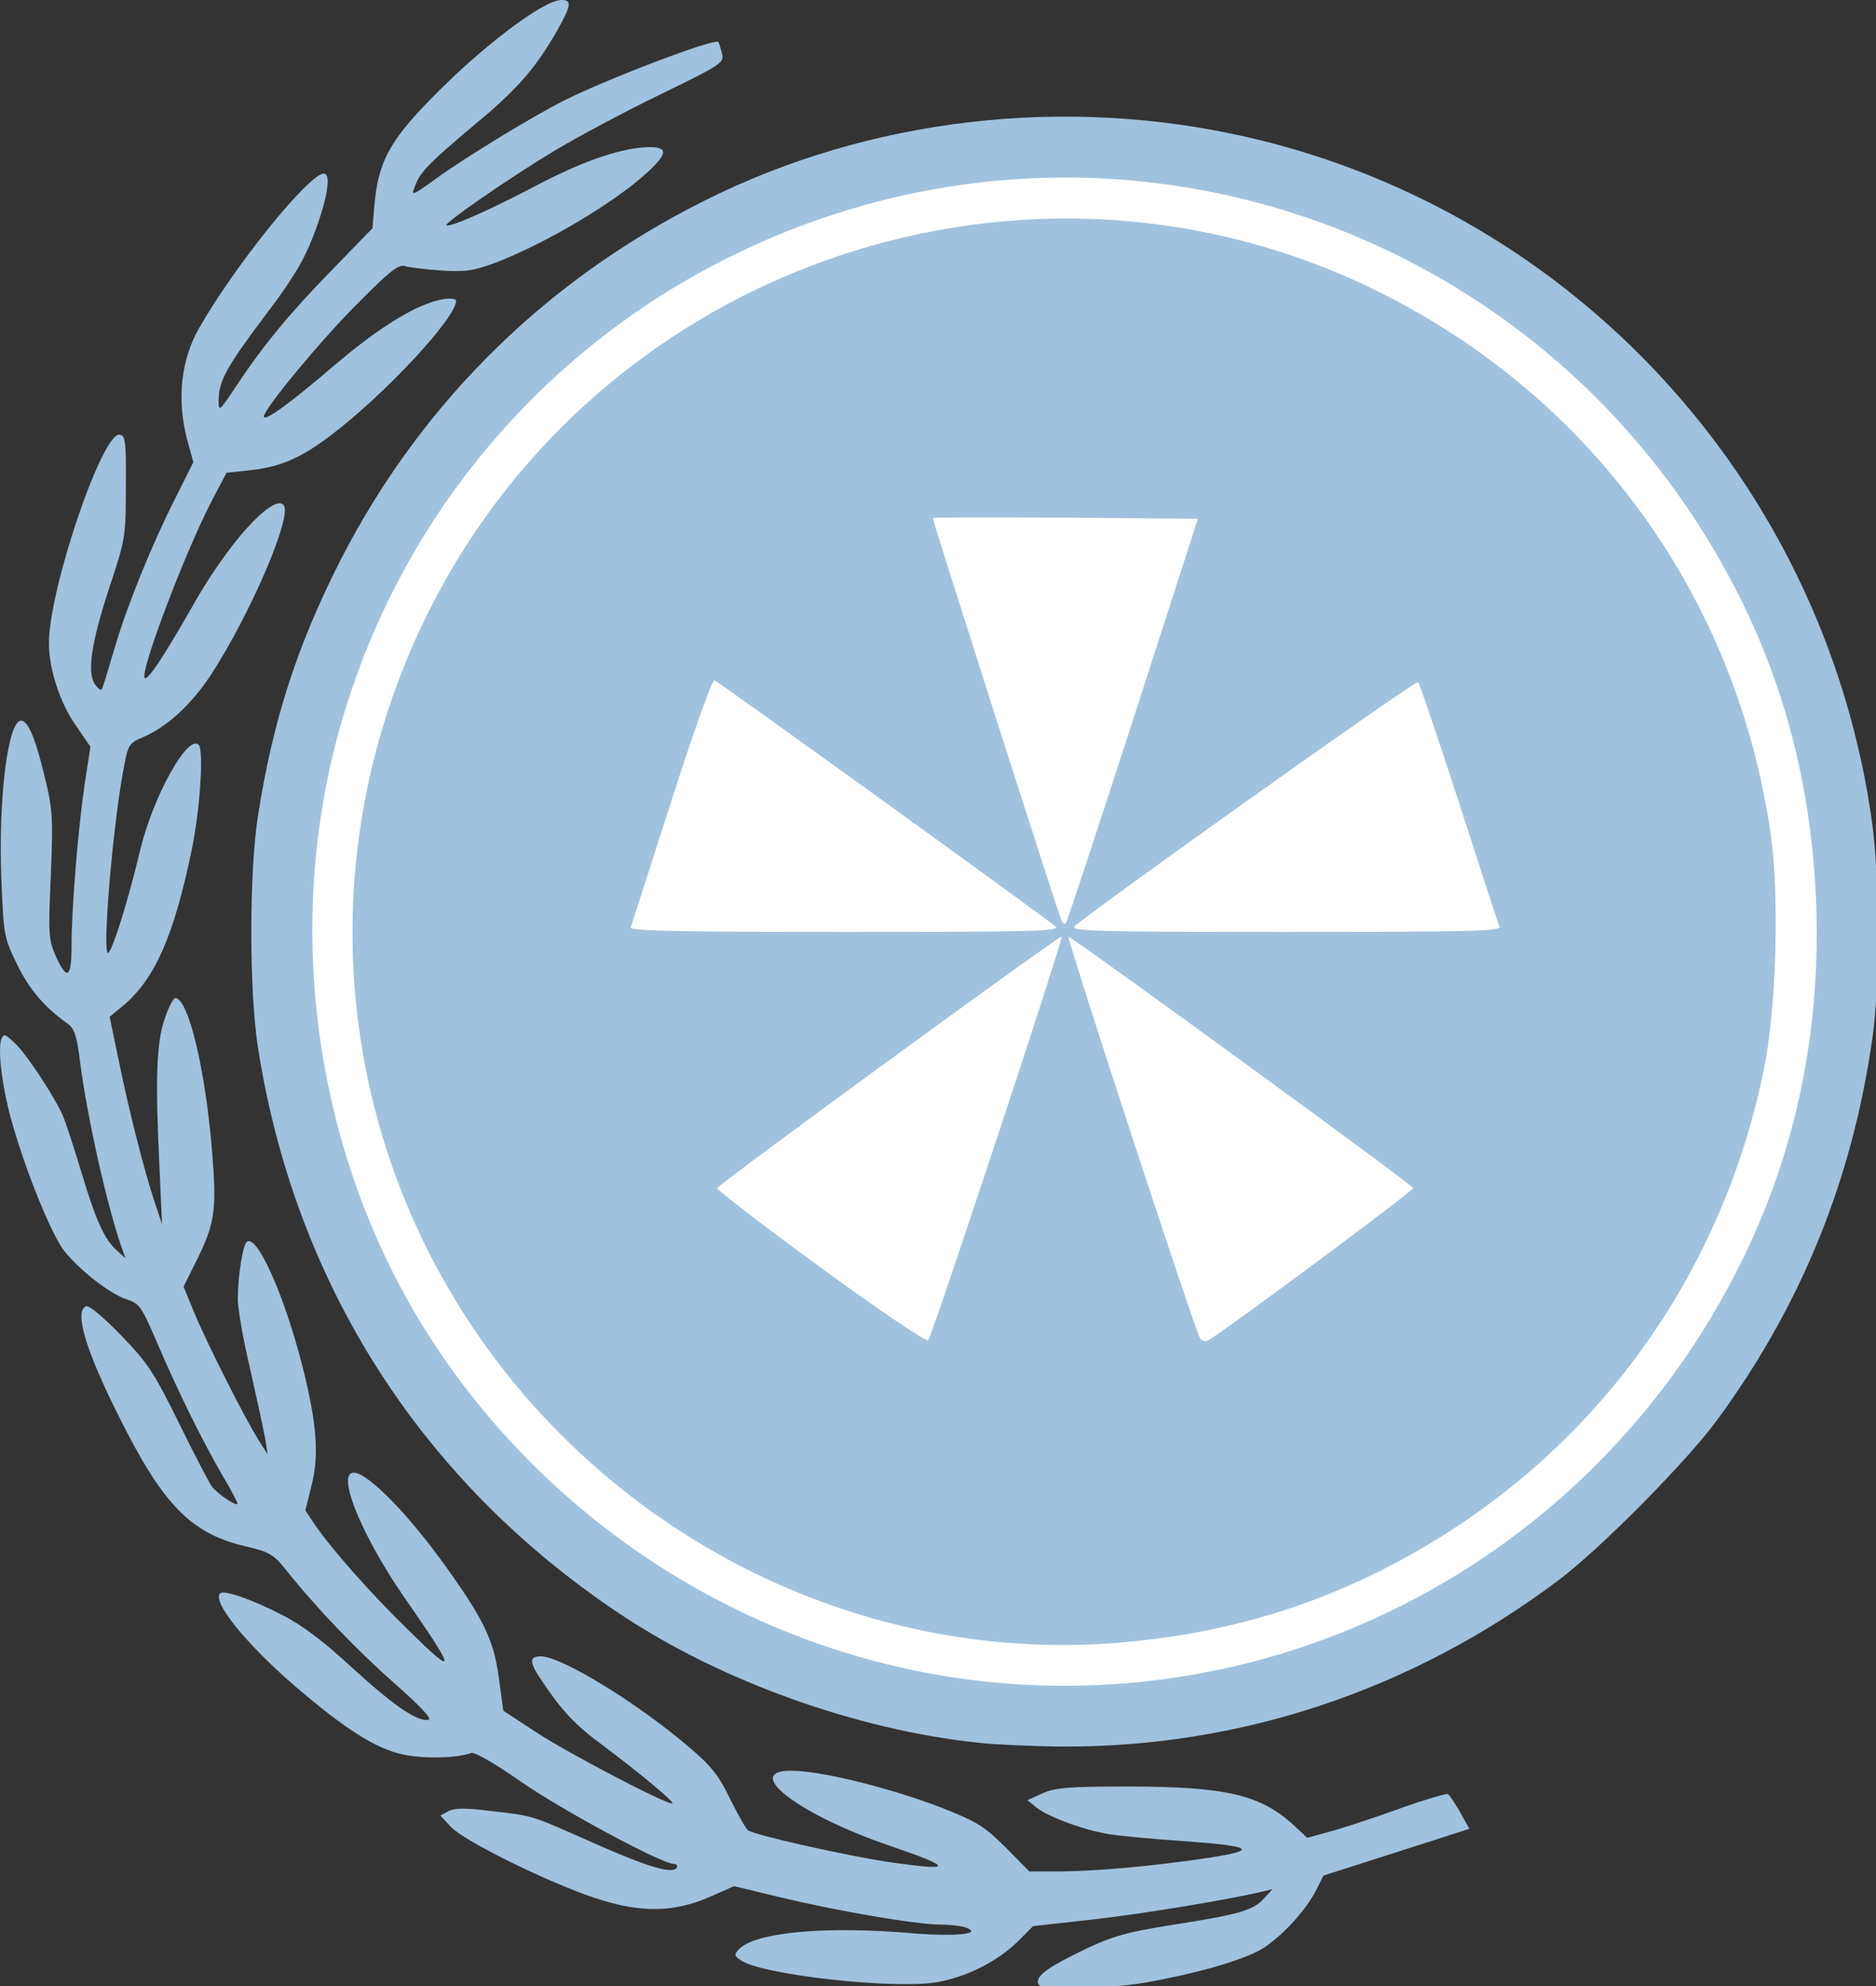 <?xml version="1.0" encoding="UTF-8" standalone="no"?>
<svg
   class="img-fluid"
   id="outputsvg"
   width="100"
   height="105.811"
   viewBox="0 0 1000 1058.113"
   version="1.1"
   sodipodi:docname="wf emblem 100w.svg"
   inkscape:version="1.1 (c4e8f9e, 2021-05-24)"
   inkscape:export-filename="/Users/DMY/Downloads/wf emblem 95x100.png"
   inkscape:export-xdpi="18.147448"
   inkscape:export-ydpi="18.147448"
   xmlns:inkscape="http://www.inkscape.org/namespaces/inkscape"
   xmlns:sodipodi="http://sodipodi.sourceforge.net/DTD/sodipodi-0.dtd"
   xmlns="http://www.w3.org/2000/svg"
   xmlns:svg="http://www.w3.org/2000/svg">
  <rect x="0" y="0" width="1000" height="1058.113" fill="#333333" stroke="none"/>
  <defs
     id="defs992" />
  <sodipodi:namedview
     id="namedview990"
     pagecolor="#ffffff"
     bordercolor="#111111"
     borderopacity="1"
     inkscape:pageshadow="0"
     inkscape:pageopacity="0"
     inkscape:pagecheckerboard="1"
     showgrid="false"
     inkscape:zoom="0.64354711"
     inkscape:cx="-86.240773"
     inkscape:cy="180.25098"
     inkscape:current-layer="outputsvg" />
  <g
     id="g1064"
     transform="matrix(0.201,0,0,0.201,-2.057,-2.008)"
     style="stroke-width:4.98">
    <g
       id="l1QvvTofpHALgWwhamQ5ItY"
       fill="#a0c2de"
       style="stroke-width:26.244">
      <g
         id="g977"
         style="stroke-width:4.98">
        <path
           id="p7TmYWOjA"
           d="m 2765,5270 c -11,-18 15,-40 89,-77 101,-51 136,-61 276,-83 166,-26 204,-37 232,-68 l 23,-25 -25,6 c -91,22 -329,61 -457,75 l -153,17 -42,42 c -54,52 -131,91 -209,106 -113,21 -472,-19 -525,-58 -17,-12 -17,-15 -4,-29 44,-45 229,-62 461,-42 110,9 184,2 144,-14 -11,-5 -43,-9 -71,-9 -70,-1 -272,-36 -423,-72 l -124,-30 -61,27 c -96,43 -186,45 -306,5 -125,-41 -348,-151 -384,-189 l -28,-30 22,-12 c 16,-8 44,-9 113,0 114,13 103,10 272,85 145,64 209,83 220,65 3,-5 0,-10 -8,-10 -32,0 -301,-145 -407,-219 -69,-48 -121,-78 -130,-75 -37,14 -125,16 -182,4 -72,-16 -153,-67 -290,-185 -128,-111 -216,-221 -194,-242 10,-10 87,17 166,58 51,26 111,71 185,140 110,100 172,143 202,137 10,-2 -22,-36 -89,-95 -99,-87 -208,-200 -290,-303 -33,-41 -44,-47 -108,-62 -144,-34 -218,-110 -334,-343 -89,-177 -120,-281 -87,-293 8,-2 46,29 92,77 70,72 87,97 154,233 41,84 81,160 88,169 15,19 67,54 67,44 0,-3 -17,-37 -39,-73 C 544,3823 483,3699 430,3576 385,3471 381,3465 344,3453 300,3438 222,3377 181,3326 149,3286 83,3126 45,2995 17,2901 3,2793 14,2764 c 6,-15 10,-14 37,12 33,32 111,151 129,199 7,17 28,82 47,145 39,129 61,176 94,205 l 22,20 -7,-20 c -39,-105 -97,-362 -115,-513 -8,-60 -14,-77 -33,-90 -59,-42 -99,-88 -132,-155 -35,-72 -36,-77 -42,-223 -9,-214 17,-424 52,-424 19,0 39,48 65,158 19,78 20,104 14,253 -7,155 -6,169 13,213 30,66 42,59 42,-28 0,-98 17,-308 35,-429 l 15,-98 -40,-58 c -42,-61 -70,-149 -70,-216 0,-144 142,-562 188,-553 15,3 17,19 16,138 0,131 -1,139 -43,265 -49,149 -61,229 -38,260 13,16 16,17 20,5 3,-8 17,-55 32,-105 33,-112 99,-274 161,-396 l 47,-94 -17,-62 C 479,1069 490,964 538,880 631,716 830,470 869,470 c 21,0 9,71 -29,168 -24,63 -56,116 -128,210 -102,136 -122,173 -122,224 0,30 2,29 46,-38 75,-112 141,-192 255,-309 l 107,-110 5,-60 c 10,-113 39,-169 146,-279 137,-141 302,-266 350,-266 28,0 27,13 -10,79 -57,100 -106,157 -216,248 -126,106 -148,128 -162,166 -11,27 -9,27 52,-17 83,-60 255,-165 344,-210 116,-58 398,-165 408,-155 2,2 6,16 10,30 6,26 1,29 -167,111 -95,46 -220,113 -278,148 -115,69 -292,191 -286,197 7,7 113,-39 236,-104 125,-66 232,-103 303,-103 49,0 48,17 -6,67 -87,80 -269,188 -402,239 -60,22 -80,25 -145,21 -41,-3 -84,-8 -96,-12 -17,-5 -41,14 -128,102 -96,96 -246,277 -246,297 0,15 67,-33 185,-134 123,-105 223,-166 291,-177 19,-3 34,-1 34,4 0,45 -187,246 -330,355 -83,63 -136,86 -222,95 l -57,6 -40,76 c -71,137 -191,454 -177,468 8,8 54,-63 126,-189 92,-165 213,-299 242,-270 26,26 -88,291 -194,453 -52,78 -116,137 -181,164 -32,13 -37,20 -46,67 -31,152 -62,522 -43,503 13,-13 53,-142 83,-268 34,-144 127,-312 156,-283 14,14 4,170 -18,277 -47,228 -98,345 -184,416 l -34,28 24,115 c 28,138 68,293 95,375 l 20,60 -7,-155 c -11,-229 -8,-326 14,-390 10,-30 23,-55 28,-55 34,0 79,185 97,398 14,167 9,199 -44,305 l -31,62 28,68 c 34,82 135,282 170,337 l 25,40 -6,-40 c -4,-22 -22,-105 -40,-185 -19,-80 -34,-165 -33,-190 0,-56 13,-138 23,-148 26,-25 99,136 148,328 39,154 45,238 24,319 l -16,64 26,39 c 46,67 154,188 248,279 130,128 128,113 -14,-91 -102,-148 -171,-306 -139,-325 28,-18 143,95 253,249 99,138 126,194 139,292 l 12,88 90,59 c 83,54 337,187 358,187 11,0 -86,-81 -188,-157 -69,-51 -104,-88 -157,-167 -35,-51 -35,-66 -3,-66 54,0 255,123 392,240 60,51 80,76 110,139 21,42 42,79 47,82 18,13 264,68 373,84 174,25 175,16 3,-43 -266,-91 -411,-216 -229,-197 91,9 252,52 366,96 94,37 113,49 170,105 l 63,64 h 83 c 100,-1 245,-14 392,-36 135,-21 120,-31 -74,-45 -75,-5 -161,-13 -191,-18 -67,-11 -161,-46 -192,-71 l -23,-19 40,-18 c 34,-15 68,-18 225,-18 265,0 356,22 446,107 l 31,29 69,-19 c 38,-11 120,-38 183,-61 62,-22 117,-38 121,-36 5,3 19,25 33,49 l 24,43 -193,62 -194,62 -20,40 c -27,51 -82,113 -136,150 -46,31 -172,68 -318,94 -102,17 -272,20 -281,5 z"
           style="stroke-width:4.98" />
        <path
           id="p119oap17g"
           d="m 2605,4629 c -323,-34 -686,-164 -953,-343 -526,-351 -861,-876 -958,-1502 -23,-150 -23,-460 0,-609 39,-253 104,-454 219,-680 220,-429 564,-762 1004,-972 444,-211 968,-261 1453,-137 849,217 1484,931 1605,1804 20,147 21,430 1,570 -53,377 -190,712 -413,1015 -81,110 -309,340 -418,422 -389,293 -849,446 -1325,442 -74,-1 -171,-5 -215,-10 z m 502,-205 c 325,-48 649,-187 918,-393 82,-62 244,-220 320,-311 299,-358 471,-855 452,-1305 C 4769,1747 4398,1129 3819,787 3482,588 3062,487 2702,518 1844,593 1139,1189 929,2016 c -145,575 -15,1176 359,1661 331,426 839,706 1387,762 110,12 301,5 432,-15 z"
           style="stroke-width:4.98" />
        <path
           id="pdBo1LHte"
           d="M 2600,4389 C 1865,4306 1240,3800 1011,3103 906,2785 885,2392 955,2061 1124,1263 1783,663 2595,570 c 116,-13 364,-13 480,0 770,89 1417,645 1614,1390 52,198 64,314 58,575 -4,196 -9,248 -31,350 -174,818 -831,1414 -1658,1504 -112,13 -348,12 -458,0 z m 7,-1339 c 82,-253 146,-457 141,-454 -57,35 -763,558 -763,564 0,9 452,347 465,349 3,1 74,-206 157,-459 z m 844,290 c 129,-94 234,-174 234,-179 0,-7 -536,-403 -742,-549 l -31,-22 32,102 c 60,189 268,818 271,818 1,0 108,-77 236,-170 z m -746,-899 c -15,-15 -789,-571 -791,-568 -1,2 -152,470 -178,555 l -7,22 h 492 c 309,0 489,-4 484,-9 z m 1232,-4 c -3,-7 -45,-136 -93,-285 -48,-150 -92,-272 -96,-272 -10,0 -788,559 -788,566 0,2 221,4 491,4 403,0 490,-2 486,-13 z m -947,-567 147,-455 -300,-3 c -165,-1 -301,-1 -303,1 -2,1 44,149 102,327 57,179 125,390 151,470 25,80 49,138 51,130 3,-8 72,-220 152,-470 z"
           style="stroke-width:4.98" />
      </g>
    </g>
    <g
       id="l4JpKZJevyrxlnu5MK9oeEj"
       fill="#ffffff"
       style="stroke-width:26.244">
      <g
         id="g986"
         style="stroke-width:4.98">
        <path
           id="pNb998auh"
           d="M 2645,4469 C 2027,4410 1463,4058 1133,3527 854,3075 767,2507 899,1986 1069,1319 1566,790 2225,577 c 907,-293 1893,99 2358,938 153,275 233,571 244,900 11,338 -57,658 -204,950 -373,745 -1156,1182 -1978,1104 z m 383,-110 c 227,-24 433,-83 627,-178 535,-262 907,-740 1031,-1326 35,-164 44,-464 20,-635 C 4616,1596 4238,1071 3676,788 2745,320 1600,707 1140,1645 c -364,743 -209,1624 387,2196 405,388 955,578 1501,518 z"
           style="stroke-width:4.98" />
        <path
           id="pIG6F6DE3"
           d="m 2186,3369 c -152,-111 -275,-206 -274,-210 4,-11 909,-671 914,-667 5,5 -344,1060 -354,1070 -5,5 -123,-74 -286,-193 z"
           style="stroke-width:4.98" />
        <path
           id="pS3NR6DZi"
           d="m 3193,3557 c -12,-14 -354,-1059 -349,-1064 4,-4 910,655 914,666 2,6 -488,370 -544,404 -7,4 -16,1 -21,-6 z"
           style="stroke-width:4.98" />
        <path
           id="pzimnsPHs"
           d="m 1683,2468 c 2,-7 51,-158 108,-336 59,-184 108,-321 114,-319 14,6 886,635 905,653 12,12 -61,14 -559,14 -454,0 -572,-3 -568,-12 z"
           style="stroke-width:4.98" />
        <path
           id="p1Dcez42iF"
           d="m 2860,2465 c 39,-37 905,-654 911,-647 4,4 53,148 109,321 56,173 104,321 107,328 4,11 -100,13 -568,13 -501,0 -571,-2 -559,-15 z"
           style="stroke-width:4.98" />
        <path
           id="p197uH3DDo"
           d="m 2825,2449 c -19,-50 -343,-1064 -341,-1066 2,-2 160,-2 353,-1 l 350,3 -172,533 c -95,293 -175,535 -178,539 -4,3 -9,0 -12,-8 z"
           style="stroke-width:4.98" />
      </g>
    </g>
  </g>
</svg>
